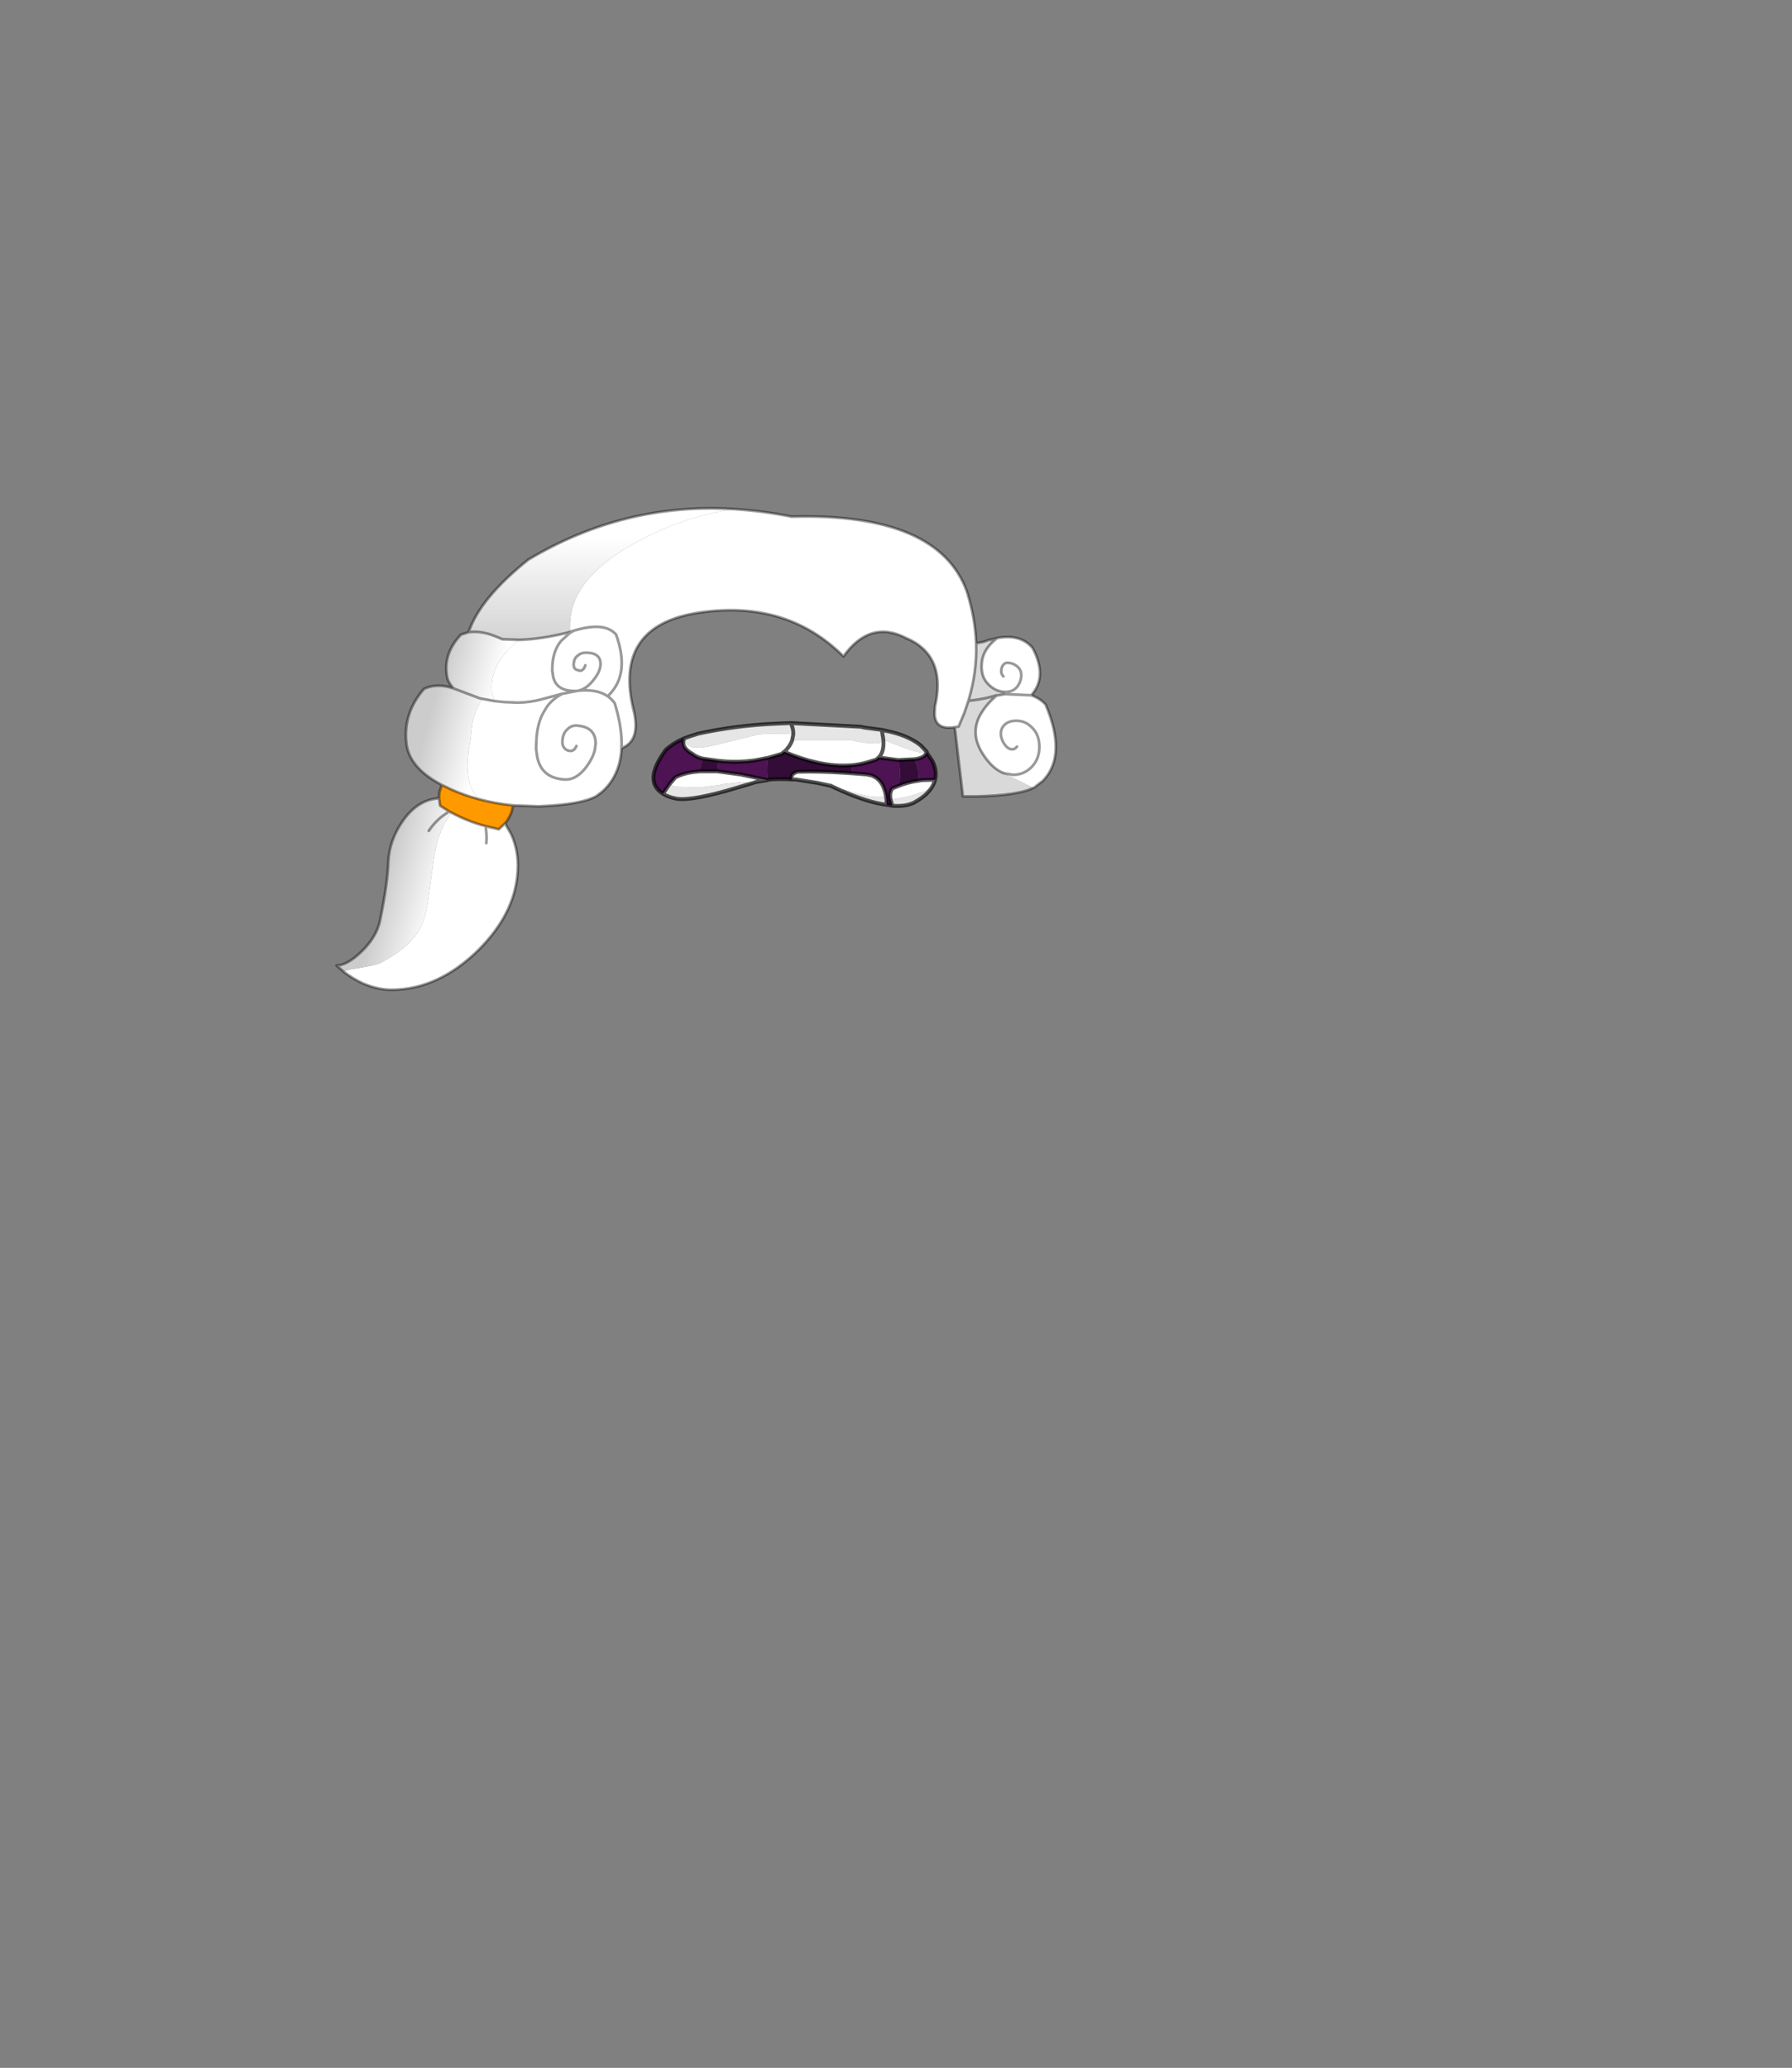 <?xml version="1.0" encoding="UTF-8" standalone="no"?>
<svg xmlns:xlink="http://www.w3.org/1999/xlink" height="531.5px" width="460.6px" xmlns="http://www.w3.org/2000/svg">
  <rect width="100%" height="100%" fill="#808080" stroke="none"/>
  <g transform="matrix(1.0, 0.0, 0.0, 1.0, 193.65, 334.05)">
    <use height="124.45" transform="matrix(1.0, 0.0, 0.0, 1.0, -107.5, -203.75)" width="185.55" xlink:href="#shape0"/>
  </g>
  <defs>
    <g id="shape0" transform="matrix(1.0, 0.0, 0.0, 1.0, 107.5, 203.75)">
      <path d="M57.25 -168.7 L59.25 -169.1 60.6 -169.6 60.9 -169.6 62.65 -170.05 Q59.0 -167.25 58.7 -163.7 58.35 -160.2 60.35 -158.2 62.2 -156.3 64.6 -156.2 L64.65 -155.65 62.45 -155.25 62.5 -155.35 61.65 -155.1 59.9 -154.65 57.8 -154.25 55.25 -153.9 57.8 -154.25 59.9 -154.65 61.65 -155.1 61.95 -155.1 62.45 -155.25 Q60.1 -153.2 58.85 -151.2 57.5 -149.2 57.2 -147.15 56.6 -143.25 59.8 -139.05 61.95 -136.2 64.4 -135.3 L71.95 -131.55 Q68.3 -129.65 57.5 -129.35 L53.85 -129.35 51.75 -147.15 52.75 -147.3 54.25 -150.9 55.25 -153.9 Q57.5 -161.25 57.25 -168.7" fill="#d9d9d9" fill-rule="evenodd" stroke="none"/>
      <path d="M62.65 -170.05 Q68.7 -171.15 71.75 -167.5 75.7 -160.1 71.4 -155.35 73.65 -154.55 75.1 -152.95 80.65 -139.9 74.45 -133.4 L72.7 -132.05 72.3 -131.7 71.95 -131.55 64.4 -135.3 Q61.95 -136.2 59.8 -139.05 56.6 -143.25 57.2 -147.15 57.5 -149.2 58.85 -151.2 60.1 -153.2 62.45 -155.25 L64.65 -155.65 64.6 -156.2 Q62.2 -156.3 60.35 -158.2 58.35 -160.2 58.7 -163.7 59.0 -167.25 62.65 -170.05 M51.75 -147.15 Q46.3 -146.3 46.6 -151.2 L46.7 -152.7 46.85 -153.3 Q48.75 -162.75 43.4 -167.5 41.75 -169.0 39.35 -170.0 30.0 -174.9 23.15 -165.35 8.6 -179.9 -13.9 -176.6 -36.45 -173.25 -30.65 -150.9 -29.1 -143.55 -33.9 -141.75 -34.2 -135.45 -38.0 -131.4 -38.8 -130.55 -39.75 -129.9 L-40.25 -129.5 Q-44.05 -127.25 -55.2 -126.8 L-61.8 -127.05 Q-66.4 -127.5 -70.8 -128.7 L-72.3 -131.15 Q-73.5 -133.7 -73.5 -137.6 L-73.2 -141.2 -72.8 -143.25 -72.3 -147.65 Q-72.05 -149.8 -70.65 -152.7 L-69.75 -154.45 -66.5 -153.85 Q-67.3 -155.75 -67.3 -157.15 -67.3 -159.65 -66.4 -161.85 -65.7 -163.85 -64.35 -165.5 -62.85 -167.5 -60.2 -169.6 -54.5 -169.75 -47.55 -171.5 L-47.15 -171.65 -47.15 -173.3 Q-47.15 -185.65 -29.05 -195.25 -17.35 -201.4 -5.0 -203.2 2.2 -202.75 9.85 -201.25 47.5 -202.25 54.85 -182.05 57.0 -175.25 57.25 -168.7 57.5 -161.25 55.25 -153.9 L54.25 -150.9 52.75 -147.3 51.75 -147.15 M-63.85 -122.4 L-62.35 -119.8 Q-60.55 -116.05 -60.55 -111.6 -60.55 -99.9 -70.8 -89.75 -81.15 -79.65 -93.05 -79.65 -96.55 -79.65 -100.4 -81.3 -103.1 -82.55 -105.45 -84.4 L-103.55 -84.9 Q-97.2 -85.9 -96.1 -86.45 -86.95 -91.1 -84.8 -97.45 -83.85 -100.25 -83.3 -105.0 L-82.15 -113.25 Q-81.3 -118.9 -79.2 -122.75 L-77.65 -125.2 Q-73.4 -122.9 -68.8 -121.7 L-65.45 -120.9 -63.85 -122.4 M61.65 -155.1 L62.5 -155.35 61.95 -155.1 61.65 -155.1 M64.25 -160.2 Q63.7 -160.75 63.7 -161.55 63.7 -162.35 64.1 -163.0 64.6 -163.7 65.2 -163.7 66.65 -163.7 67.75 -162.8 68.85 -161.95 68.85 -160.45 68.85 -159.1 68.0 -157.8 66.9 -156.2 64.8 -156.2 L64.6 -156.2 64.8 -156.2 Q66.9 -156.2 68.0 -157.8 68.85 -159.1 68.85 -160.45 68.85 -161.95 67.75 -162.8 66.65 -163.7 65.2 -163.7 64.6 -163.7 64.1 -163.0 63.7 -162.35 63.7 -161.55 63.7 -160.75 64.25 -160.2 M67.75 -142.15 Q67.2 -141.45 66.5 -141.45 65.45 -141.45 64.5 -142.8 63.6 -144.15 63.6 -145.5 63.6 -146.85 64.6 -147.8 65.7 -148.8 67.6 -148.8 69.85 -148.8 71.5 -147.15 73.5 -145.3 73.5 -142.05 73.5 -139.1 71.65 -137.05 69.65 -134.9 66.7 -134.9 L64.4 -135.3 66.7 -134.9 Q69.65 -134.9 71.65 -137.05 73.5 -139.1 73.5 -142.05 73.5 -145.3 71.5 -147.15 69.85 -148.8 67.6 -148.8 65.7 -148.8 64.6 -147.8 63.6 -146.85 63.6 -145.5 63.6 -144.15 64.5 -142.8 65.45 -141.45 66.5 -141.45 67.2 -141.45 67.75 -142.15 M71.4 -155.35 L64.65 -155.65 71.4 -155.35 M-33.9 -141.75 Q-33.65 -146.85 -35.65 -153.3 -36.45 -154.4 -37.45 -155.1 L-37.15 -155.4 Q-31.65 -160.9 -35.3 -170.95 -38.25 -174.35 -46.15 -171.95 L-47.15 -171.65 -46.15 -171.95 Q-38.25 -174.35 -35.3 -170.95 -31.65 -160.9 -37.15 -155.4 L-37.45 -155.1 Q-36.45 -154.4 -35.65 -153.3 -33.65 -146.85 -33.9 -141.75 M-46.15 -171.95 L-47.15 -171.4 -49.4 -169.35 Q-51.7 -166.65 -51.7 -162.0 L-51.7 -161.55 -51.6 -161.05 Q-51.25 -156.45 -45.9 -156.45 L-45.45 -156.45 -49.0 -155.75 -49.1 -155.75 -54.65 -154.25 Q-57.6 -153.5 -60.45 -153.45 L-64.1 -153.6 -66.5 -153.85 -64.1 -153.6 -60.45 -153.45 Q-57.6 -153.5 -54.65 -154.25 L-49.1 -155.75 -49.0 -155.75 -45.45 -156.45 -45.9 -156.45 Q-51.25 -156.45 -51.6 -161.05 L-51.7 -161.55 -51.7 -162.0 Q-51.7 -166.65 -49.4 -169.35 L-47.15 -171.4 -46.15 -171.95 M-49.1 -155.75 Q-51.55 -154.45 -53.0 -152.5 L-53.95 -150.95 Q-55.45 -148.35 -55.75 -144.35 L-55.85 -142.15 -55.85 -141.5 -55.75 -140.85 Q-55.2 -134.2 -48.7 -133.7 -45.5 -133.45 -42.85 -137.05 -41.2 -139.35 -40.75 -141.35 L-40.55 -142.95 Q-40.55 -147.15 -45.25 -147.55 -46.75 -147.7 -47.8 -146.6 -49.1 -145.5 -49.1 -143.25 L-49.1 -143.0 Q-49.0 -142.05 -48.3 -141.5 -47.8 -141.1 -47.15 -141.05 -46.05 -140.95 -45.5 -142.3 -46.05 -140.95 -47.15 -141.05 -47.8 -141.1 -48.3 -141.5 -49.0 -142.05 -49.1 -143.0 L-49.1 -143.25 Q-49.1 -145.5 -47.8 -146.6 -46.75 -147.7 -45.25 -147.55 -40.55 -147.15 -40.55 -142.95 L-40.75 -141.35 Q-41.2 -139.35 -42.85 -137.05 -45.5 -133.45 -48.7 -133.7 -55.2 -134.2 -55.75 -140.85 L-55.85 -141.5 -55.85 -142.15 -55.75 -144.35 Q-55.45 -148.35 -53.95 -150.95 L-53.0 -152.5 Q-51.55 -154.45 -49.1 -155.75 M-43.2 -163.05 Q-43.65 -161.65 -44.6 -161.65 L-45.6 -161.95 Q-46.2 -162.35 -46.2 -163.15 -46.2 -164.75 -45.2 -165.5 -44.3 -166.3 -43.1 -166.3 -39.3 -166.3 -39.3 -163.4 -39.3 -161.45 -41.2 -159.15 -43.05 -156.85 -45.15 -156.5 L-45.45 -156.45 -45.15 -156.5 Q-43.05 -156.85 -41.2 -159.15 -39.3 -161.45 -39.3 -163.4 -39.3 -166.3 -43.1 -166.3 -44.3 -166.3 -45.2 -165.5 -46.2 -164.75 -46.2 -163.15 -46.2 -162.35 -45.6 -161.95 L-44.6 -161.65 Q-43.65 -161.65 -43.2 -163.05 M-68.65 -117.35 Q-68.5 -118.85 -68.7 -120.6 L-68.8 -121.7 -68.7 -120.6 Q-68.5 -118.85 -68.65 -117.35 M-37.45 -155.1 Q-40.3 -157.05 -45.15 -156.5 -40.3 -157.05 -37.45 -155.1" fill="#ffffff" fill-rule="evenodd" stroke="none"/>
      <path d="M-105.45 -84.4 L-107.15 -85.9 Q-104.45 -85.9 -100.8 -89.4 -96.9 -93.15 -96.0 -97.3 -94.0 -107.05 -93.85 -112.45 -93.6 -118.1 -90.05 -123.15 -86.15 -128.6 -80.8 -128.85 L-80.55 -127.05 -80.5 -126.95 -78.2 -125.5 -79.85 -124.35 Q-81.95 -122.75 -83.45 -120.5 -81.95 -122.75 -79.85 -124.35 L-78.2 -125.5 -77.65 -125.2 -79.2 -122.75 Q-81.3 -118.9 -82.15 -113.25 L-83.3 -105.0 Q-83.85 -100.25 -84.8 -97.45 -86.95 -91.1 -96.1 -86.45 -97.2 -85.9 -103.55 -84.9 L-105.45 -84.4 M-80.1 -132.3 L-80.65 -132.6 Q-88.35 -136.8 -89.15 -142.7 -90.2 -150.65 -84.65 -157.0 -81.35 -158.55 -77.05 -157.1 -78.6 -158.7 -78.8 -160.5 -79.7 -166.15 -75.15 -170.95 L-73.2 -171.55 Q-70.65 -171.95 -67.55 -170.95 -66.1 -170.45 -64.5 -169.75 L-60.2 -169.6 Q-62.85 -167.5 -64.35 -165.5 -65.7 -163.85 -66.4 -161.85 -67.3 -159.65 -67.3 -157.15 -67.3 -155.75 -66.5 -153.85 L-69.75 -154.45 -70.65 -152.7 Q-72.05 -149.8 -72.3 -147.65 L-72.8 -143.25 -73.2 -141.2 -73.5 -137.6 Q-73.5 -133.7 -72.3 -131.15 L-70.8 -128.7 Q-74.35 -129.65 -77.7 -131.15 L-80.1 -132.3 M-69.75 -154.45 Q-70.45 -154.55 -70.95 -154.8 L-77.05 -157.1 -70.95 -154.8 Q-70.45 -154.55 -69.75 -154.45" fill="url(#gradient0)" fill-rule="evenodd" stroke="none"/>
      <path d="M-73.2 -171.55 Q-70.3 -180.25 -57.85 -190.2 -33.15 -204.95 -5.0 -203.2 -17.35 -201.4 -29.05 -195.25 -47.15 -185.65 -47.15 -173.3 L-47.15 -171.65 -47.55 -171.5 Q-54.5 -169.75 -60.2 -169.6 L-64.5 -169.75 Q-66.1 -170.45 -67.55 -170.95 -70.65 -171.95 -73.2 -171.55" fill="url(#gradient1)" fill-rule="evenodd" stroke="none"/>
      <path d="M-61.8 -127.05 Q-62.1 -124.5 -63.85 -122.4 L-65.45 -120.9 -68.8 -121.7 Q-73.4 -122.9 -77.65 -125.2 L-78.2 -125.5 -80.5 -126.95 -80.55 -127.05 -80.8 -128.85 -80.75 -130.3 -80.1 -132.3 -77.7 -131.15 Q-74.35 -129.65 -70.8 -128.7 -66.4 -127.5 -61.8 -127.05" fill="#ff9900" fill-rule="evenodd" stroke="none"/>
      <path d="M57.25 -168.7 L59.25 -169.1 60.6 -169.6 60.9 -169.6 62.65 -170.05 Q68.7 -171.15 71.75 -167.5 75.7 -160.1 71.4 -155.35 73.65 -154.55 75.1 -152.95 80.65 -139.9 74.45 -133.4 L72.7 -132.05 72.3 -131.7 71.95 -131.55 Q68.3 -129.65 57.5 -129.35 L53.85 -129.35 51.75 -147.15 Q46.3 -146.3 46.6 -151.2 L46.7 -152.7 46.85 -153.3 Q48.75 -162.75 43.4 -167.5 41.75 -169.0 39.35 -170.0 30.0 -174.9 23.15 -165.35 8.6 -179.9 -13.9 -176.6 -36.45 -173.25 -30.65 -150.9 -29.1 -143.55 -33.9 -141.75 -34.2 -135.45 -38.0 -131.4 -38.8 -130.55 -39.75 -129.9 L-40.25 -129.5 Q-44.05 -127.25 -55.2 -126.8 L-61.8 -127.05 Q-62.1 -124.5 -63.85 -122.4 L-62.35 -119.8 Q-60.55 -116.05 -60.55 -111.6 -60.55 -99.9 -70.8 -89.75 -81.15 -79.65 -93.05 -79.65 -96.55 -79.65 -100.4 -81.3 -103.1 -82.55 -105.45 -84.4 L-107.15 -85.9 Q-104.45 -85.9 -100.8 -89.4 -96.9 -93.15 -96.0 -97.3 -94.0 -107.05 -93.85 -112.45 -93.6 -118.1 -90.05 -123.15 -86.15 -128.6 -80.8 -128.85 L-80.75 -130.3 -80.1 -132.3 -80.65 -132.6 Q-88.35 -136.8 -89.15 -142.7 -90.2 -150.65 -84.65 -157.0 -81.35 -158.55 -77.05 -157.1 -78.6 -158.7 -78.8 -160.5 -79.7 -166.15 -75.15 -170.95 L-73.2 -171.55 Q-70.3 -180.25 -57.85 -190.2 -33.15 -204.95 -5.0 -203.2 2.2 -202.75 9.85 -201.25 47.5 -202.25 54.85 -182.05 57.0 -175.25 57.25 -168.7 57.5 -161.25 55.25 -153.9 L57.8 -154.25 59.9 -154.65 61.65 -155.1 62.5 -155.35 62.45 -155.25 64.65 -155.65 71.4 -155.35 M64.6 -156.2 Q62.2 -156.3 60.35 -158.2 58.35 -160.2 58.7 -163.7 59.0 -167.25 62.65 -170.05 M55.25 -153.9 L54.25 -150.9 52.75 -147.3 51.75 -147.15 M64.6 -156.2 L64.8 -156.2 Q66.9 -156.2 68.0 -157.8 68.85 -159.1 68.85 -160.45 68.85 -161.95 67.75 -162.8 66.65 -163.7 65.2 -163.7 64.6 -163.7 64.1 -163.0 63.7 -162.35 63.7 -161.55 63.7 -160.75 64.25 -160.2 M61.95 -155.1 L62.45 -155.25 Q60.1 -153.2 58.85 -151.2 57.5 -149.2 57.2 -147.15 56.6 -143.25 59.8 -139.05 61.95 -136.2 64.4 -135.3 L66.7 -134.9 Q69.65 -134.9 71.65 -137.05 73.5 -139.1 73.5 -142.05 73.5 -145.3 71.5 -147.15 69.85 -148.8 67.6 -148.8 65.7 -148.8 64.6 -147.8 63.6 -146.85 63.6 -145.5 63.6 -144.15 64.5 -142.8 65.45 -141.45 66.5 -141.45 67.2 -141.45 67.75 -142.15 M61.65 -155.1 L61.95 -155.1 62.5 -155.35 M-47.15 -171.65 L-46.15 -171.95 Q-38.25 -174.35 -35.3 -170.95 -31.65 -160.9 -37.15 -155.4 L-37.45 -155.1 Q-36.45 -154.4 -35.65 -153.3 -33.65 -146.85 -33.9 -141.75 M-60.2 -169.6 L-64.5 -169.75 Q-66.1 -170.45 -67.55 -170.95 -70.65 -171.95 -73.2 -171.55 M-77.05 -157.1 L-70.95 -154.8 Q-70.45 -154.55 -69.75 -154.45 L-66.5 -153.85 -64.1 -153.6 -60.45 -153.45 Q-57.6 -153.5 -54.65 -154.25 L-49.1 -155.75 -49.0 -155.75 -45.45 -156.45 -45.9 -156.45 Q-51.25 -156.45 -51.6 -161.05 L-51.7 -161.55 -51.7 -162.0 Q-51.7 -166.65 -49.4 -169.35 L-47.15 -171.4 -46.15 -171.95 M-70.8 -128.7 Q-66.4 -127.5 -61.8 -127.05 M-60.2 -169.6 Q-54.5 -169.75 -47.55 -171.5 L-47.15 -171.65 M-45.45 -156.45 L-45.15 -156.5 Q-43.05 -156.85 -41.2 -159.15 -39.3 -161.45 -39.3 -163.4 -39.3 -166.3 -43.1 -166.3 -44.3 -166.3 -45.2 -165.5 -46.2 -164.75 -46.2 -163.15 -46.2 -162.35 -45.6 -161.95 L-44.6 -161.65 Q-43.65 -161.65 -43.2 -163.05 M-45.5 -142.3 Q-46.05 -140.95 -47.15 -141.05 -47.8 -141.1 -48.3 -141.5 -49.0 -142.05 -49.1 -143.0 L-49.1 -143.25 Q-49.1 -145.5 -47.8 -146.6 -46.75 -147.7 -45.25 -147.55 -40.55 -147.15 -40.55 -142.95 L-40.75 -141.35 Q-41.2 -139.35 -42.85 -137.05 -45.5 -133.45 -48.7 -133.7 -55.2 -134.2 -55.75 -140.85 L-55.85 -141.5 -55.85 -142.15 -55.75 -144.35 Q-55.45 -148.35 -53.95 -150.95 L-53.0 -152.5 Q-51.55 -154.45 -49.1 -155.75 M-70.8 -128.7 Q-74.35 -129.65 -77.7 -131.15 L-80.1 -132.3 M-78.2 -125.5 L-80.5 -126.95 -80.55 -127.05 -80.8 -128.85 M-78.2 -125.5 L-79.85 -124.35 Q-81.95 -122.75 -83.45 -120.5 M-77.65 -125.2 L-78.2 -125.5 M-68.8 -121.7 L-68.7 -120.6 Q-68.5 -118.85 -68.65 -117.35 M-63.85 -122.4 L-65.45 -120.9 -68.8 -121.7 Q-73.4 -122.9 -77.65 -125.2 M-45.15 -156.5 Q-40.3 -157.05 -37.45 -155.1" fill="none" stroke="#000000" stroke-linecap="round" stroke-linejoin="round" stroke-opacity="0.4" stroke-width="0.7"/>
      <path d="M33.4 -143.95 L33.25 -143.95 Q32.75 -143.15 32.45 -143.1 L31.4 -143.0 28.55 -143.15 26.5 -143.5 25.35 -143.75 9.95 -143.75 10.25 -145.3 Q10.35 -146.65 9.6 -148.2 10.35 -146.65 10.25 -145.3 L7.25 -145.5 4.95 -145.5 1.35 -145.3 -5.9 -143.5 Q-12.1 -141.9 -13.7 -141.9 L-15.65 -142.0 -15.75 -142.0 Q-16.7 -142.2 -17.6 -143.25 L-17.6 -144.35 -16.0 -144.9 -14.1 -145.5 Q-4.15 -147.65 5.95 -148.05 L7.0 -148.1 9.6 -148.2 27.65 -147.25 28.45 -147.05 33.0 -146.45 33.4 -143.95 33.0 -146.45 34.1 -146.2 Q39.7 -145.1 43.0 -142.45 L44.55 -140.8 44.45 -140.55 43.9 -140.55 Q42.0 -140.55 37.55 -142.3 L33.4 -143.9 33.4 -143.95 M45.55 -131.25 Q44.2 -129.35 41.25 -127.75 39.15 -126.7 35.7 -126.95 L35.25 -128.55 35.65 -128.55 39.85 -129.35 41.25 -129.75 41.6 -129.9 45.55 -131.25 M34.25 -127.2 Q29.5 -127.8 22.75 -130.75 L23.15 -131.15 26.5 -130.15 Q30.85 -128.85 33.9 -129.35 L34.1 -129.35 34.1 -129.25 34.2 -128.55 34.25 -127.2 M-0.3 -132.75 L-7.25 -130.7 -7.3 -130.7 Q-16.95 -128.05 -20.15 -128.85 -22.05 -129.25 -23.25 -130.05 L-21.55 -132.5 Q-20.9 -131.95 -19.35 -131.8 L-15.45 -131.7 -13.45 -131.7 -8.65 -132.3 -8.35 -132.45 -2.85 -133.05 -0.3 -132.75" fill="#e6e6e6" fill-rule="evenodd" stroke="none"/>
      <path d="M9.95 -143.75 L25.35 -143.75 26.5 -143.5 28.55 -143.15 31.4 -143.0 32.45 -143.1 Q32.75 -143.15 33.25 -143.95 L33.4 -143.95 33.4 -143.9 Q33.65 -140.8 32.2 -139.35 33.65 -140.8 33.4 -143.9 L37.55 -142.3 Q42.0 -140.55 43.9 -140.55 L44.45 -140.55 Q44.0 -139.2 41.35 -138.9 L37.15 -138.7 32.2 -139.35 31.55 -138.8 29.25 -138.1 Q27.35 -137.55 25.2 -137.35 L23.95 -137.3 Q16.8 -137.05 7.95 -140.8 9.4 -142.2 9.95 -143.75 9.4 -142.2 7.95 -140.8 L7.85 -140.8 7.3 -140.3 3.9 -139.3 0.55 -138.65 Q-4.0 -137.95 -9.0 -138.5 L-12.9 -139.05 -13.55 -139.2 Q-14.8 -139.6 -15.6 -140.25 -18.8 -142.0 -17.75 -144.3 L-17.6 -144.35 -17.6 -143.25 Q-16.7 -142.2 -15.75 -142.0 L-15.65 -142.0 -13.7 -141.9 Q-12.1 -141.9 -5.9 -143.5 L1.35 -145.3 4.95 -145.5 7.25 -145.5 10.25 -145.3 9.95 -143.75 M46.7 -133.65 Q46.35 -132.35 45.55 -131.25 L41.6 -129.9 41.25 -129.75 39.85 -129.35 35.65 -128.55 35.25 -128.55 35.25 -128.7 35.15 -129.2 Q35.05 -130.45 35.7 -131.4 L37.05 -131.95 Q39.75 -133.05 42.45 -133.4 L43.35 -133.55 46.7 -133.65 M22.75 -130.75 L19.95 -132.05 19.9 -132.1 19.8 -132.1 17.95 -132.5 16.3 -132.85 10.9 -133.7 9.95 -133.7 Q9.7 -134.45 10.0 -134.9 10.4 -135.45 11.45 -135.7 16.8 -135.85 23.0 -135.45 L25.35 -135.3 29.1 -135.0 30.3 -134.75 Q33.4 -133.7 34.1 -129.35 L33.9 -129.35 Q30.85 -128.85 26.5 -130.15 L23.15 -131.15 22.75 -130.75 M3.65 -133.55 L0.65 -133.05 -0.3 -132.75 -2.85 -133.05 -8.35 -132.45 -8.65 -132.3 -13.45 -131.7 -15.45 -131.7 -19.35 -131.8 Q-20.9 -131.95 -21.55 -132.5 L-20.05 -134.25 Q-17.8 -135.4 -14.8 -135.7 L-13.7 -135.8 -9.3 -135.8 -3.35 -135.0 3.65 -133.55" fill="#ffffff" fill-rule="evenodd" stroke="none"/>
      <path d="M25.2 -137.35 Q27.35 -137.55 29.25 -138.1 L31.55 -138.8 32.2 -139.35 37.15 -138.7 Q37.7 -137.35 37.7 -135.0 37.7 -133.4 37.05 -131.95 L35.7 -131.4 Q35.05 -130.45 35.15 -129.2 L35.25 -128.7 35.25 -128.55 35.7 -126.95 34.25 -127.2 34.2 -128.55 34.1 -129.25 34.1 -129.35 Q33.4 -133.7 30.3 -134.75 L29.1 -135.0 25.35 -135.3 25.35 -135.95 25.2 -137.35 M44.45 -140.55 L44.55 -140.8 44.6 -140.55 46.05 -138.4 Q47.25 -135.85 46.7 -133.65 L43.35 -133.55 42.45 -133.4 42.45 -134.05 Q42.45 -136.9 41.35 -138.9 44.0 -139.2 44.45 -140.55 M3.75 -133.65 L3.65 -133.55 -3.35 -135.0 -9.3 -135.8 -9.0 -138.5 Q-4.0 -137.95 0.55 -138.65 L3.9 -139.3 3.75 -138.8 Q3.5 -138.3 3.5 -135.95 3.5 -134.6 3.75 -133.65 M-23.25 -130.05 Q-28.5 -133.25 -22.5 -141.35 -20.45 -143.15 -17.75 -144.3 -18.8 -142.0 -15.6 -140.25 -14.8 -139.6 -13.55 -139.2 L-12.9 -139.05 -13.15 -138.55 Q-13.6 -137.45 -13.7 -135.8 L-14.8 -135.7 Q-17.8 -135.4 -20.05 -134.25 L-21.55 -132.5 -23.25 -130.05" fill="#4d1353" fill-rule="evenodd" stroke="none"/>
      <path d="M7.95 -140.8 Q16.8 -137.05 23.95 -137.3 L25.2 -137.35 25.35 -135.95 25.35 -135.3 23.0 -135.45 Q16.8 -135.85 11.45 -135.7 10.4 -135.45 10.0 -134.9 9.7 -134.45 9.95 -133.7 6.7 -133.95 3.75 -133.65 3.5 -134.6 3.5 -135.95 3.5 -138.3 3.75 -138.8 L3.9 -139.3 7.3 -140.3 7.85 -140.8 7.95 -140.8 M37.05 -131.95 Q37.7 -133.4 37.7 -135.0 37.7 -137.35 37.15 -138.7 L41.35 -138.9 Q42.45 -136.9 42.45 -134.05 L42.45 -133.4 Q39.75 -133.05 37.05 -131.95 M-9.0 -138.5 L-9.3 -135.8 -13.7 -135.8 Q-13.6 -137.45 -13.15 -138.55 L-12.9 -139.05 -9.0 -138.5" fill="#330d37" fill-rule="evenodd" stroke="none"/>
      <path d="M33.4 -143.95 L33.0 -146.45 28.45 -147.05 27.65 -147.25 9.6 -148.2 Q10.35 -146.65 10.25 -145.3 L9.95 -143.75 Q9.4 -142.2 7.95 -140.8 16.8 -137.05 23.95 -137.3 L25.2 -137.35 Q27.35 -137.55 29.25 -138.1 L31.55 -138.8 32.2 -139.35 Q33.65 -140.8 33.4 -143.9 M44.55 -140.8 L43.0 -142.45 Q39.7 -145.1 34.1 -146.2 L33.0 -146.45 M37.15 -138.7 L32.2 -139.35 M44.45 -140.55 L44.55 -140.8 44.6 -140.55 46.05 -138.4 Q47.25 -135.85 46.7 -133.65 46.35 -132.35 45.55 -131.25 44.2 -129.35 41.25 -127.75 39.15 -126.7 35.7 -126.95 L34.25 -127.2 Q29.5 -127.8 22.75 -130.75 L19.95 -132.05 19.9 -132.1 19.8 -132.1 17.95 -132.5 16.3 -132.85 10.9 -133.7 9.95 -133.7 Q6.7 -133.95 3.75 -133.65 L3.65 -133.55 0.65 -133.05 -0.3 -132.75 -7.25 -130.7 -7.3 -130.7 Q-16.95 -128.05 -20.15 -128.85 -22.05 -129.25 -23.25 -130.05 -28.5 -133.25 -22.5 -141.35 -20.45 -143.15 -17.75 -144.3 L-17.6 -144.35 -16.0 -144.9 -14.1 -145.5 Q-4.15 -147.65 5.95 -148.05 L7.0 -148.1 9.6 -148.2 M9.95 -133.7 Q9.7 -134.45 10.0 -134.9 10.4 -135.45 11.45 -135.7 16.8 -135.85 23.0 -135.45 L25.35 -135.3 29.1 -135.0 30.3 -134.75 Q33.4 -133.7 34.1 -129.35 L34.1 -129.25 34.2 -128.55 34.25 -127.2 M37.05 -131.95 Q39.75 -133.05 42.45 -133.4 L43.35 -133.55 46.7 -133.65 M41.35 -138.9 L37.15 -138.7 M35.25 -128.55 L35.25 -128.7 35.15 -129.2 Q35.05 -130.45 35.7 -131.4 L37.05 -131.95 M35.7 -126.95 L35.25 -128.55 M3.9 -139.3 L0.55 -138.65 Q-4.0 -137.95 -9.0 -138.5 L-12.9 -139.05 -13.55 -139.2 Q-14.8 -139.6 -15.6 -140.25 -18.8 -142.0 -17.75 -144.3 M-9.3 -135.8 L-3.35 -135.0 3.65 -133.55 M7.95 -140.8 L7.85 -140.8 7.3 -140.3 3.9 -139.3 M44.45 -140.55 Q44.0 -139.2 41.35 -138.9 M-21.55 -132.5 L-20.05 -134.25 Q-17.8 -135.4 -14.8 -135.7 L-13.7 -135.8 -9.3 -135.8 M-23.25 -130.05 L-21.55 -132.5" fill="none" stroke="#000000" stroke-linecap="round" stroke-linejoin="round" stroke-opacity="0.663" stroke-width="1.0"/>
    </g>
    <linearGradient gradientTransform="matrix(0.009, 0.002, -0.003, 0.011, -72.05, -162.5)" gradientUnits="userSpaceOnUse" id="gradient0" spreadMethod="pad" x1="-819.2" x2="819.2">
      <stop offset="0.0" stop-color="#cccccc"/>
      <stop offset="0.988" stop-color="#ffffff"/>
    </linearGradient>
    <linearGradient gradientTransform="matrix(0.0, -0.019, 0.021, 0.0, -48.45, -180.8)" gradientUnits="userSpaceOnUse" id="gradient1" spreadMethod="pad" x1="-819.2" x2="819.2">
      <stop offset="0.0" stop-color="#cccccc"/>
      <stop offset="0.988" stop-color="#ffffff"/>
    </linearGradient>
  </defs>
</svg>
